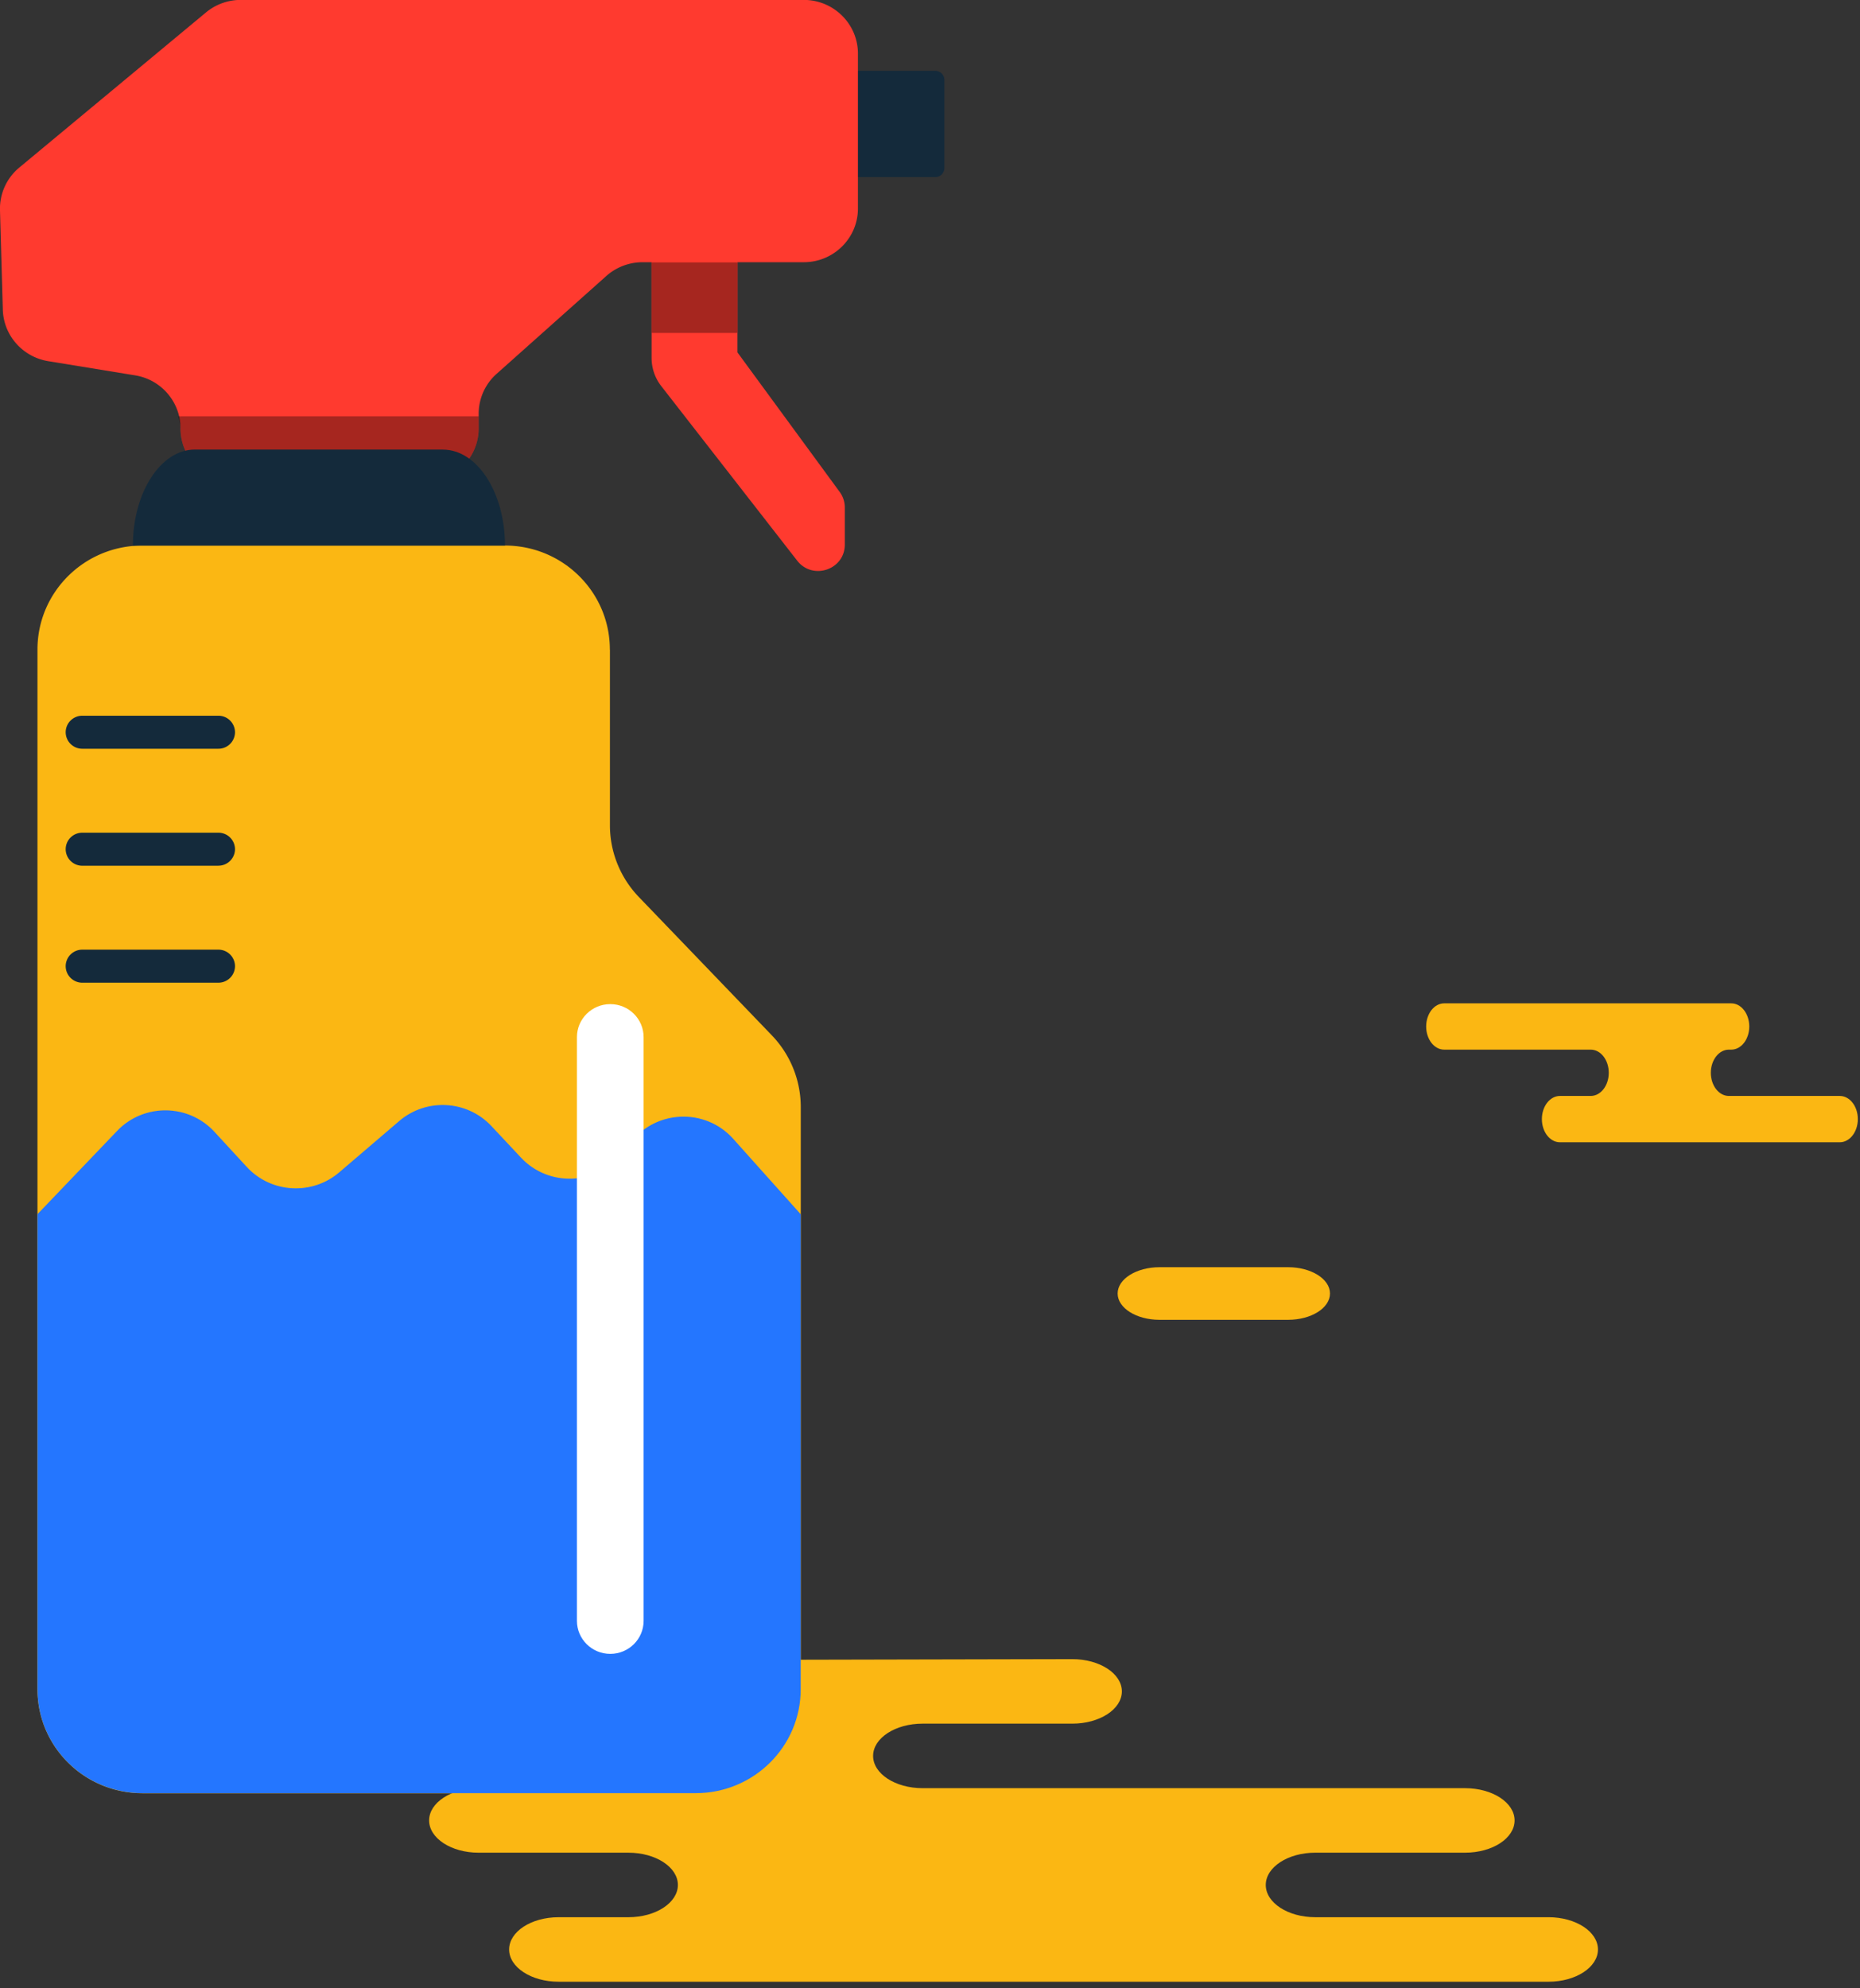 <svg xmlns="http://www.w3.org/2000/svg" preserveAspectRatio="xMidYMid" width="203" height="217" viewBox="0 0 203 217"><rect x="0" y="0" width="203" height="217" fill="#333333" stroke="none"/><defs><style>.cls-3{fill:#fbb713}.cls-7{fill:#142a3b}.cls-8{fill:#2476ff}.cls-12{fill:#fff}.cls-13{fill:#ff3a2f}.cls-14{fill:#a6261f}.cls-16{fill:#010101;opacity:.35}</style></defs><g id="group-5svg" fill-rule="evenodd"><path d="M77.898 216.282h-16.93c-2.985 0-5.402-1.576-5.402-3.52 0-1.945 2.417-3.52 5.4-3.52h7.618c2.983 0 5.4-1.578 5.4-3.522 0-1.943-2.417-3.52-5.4-3.52h-16.35c-2.983 0-5.4-1.576-5.4-3.522 0-1.943 2.417-3.52 5.4-3.52h18.58l3.12.13c2.983 0 5.4-1.576 5.4-3.52 0-1.945-2.417-3.52-5.4-3.52h-16.35c-2.98 0-5.4-1.577-5.4-3.522 0-1.945 2.42-3.52 5.4-3.52l59.447-.13c2.99 0 5.41 1.576 5.41 3.52 0 1.945-2.42 3.52-5.4 3.52h-16.35c-2.982 0-5.4 1.578-5.4 3.522 0 1.944 2.418 3.52 5.4 3.52H159.9c2.983 0 5.402 1.577 5.402 3.52 0 1.946-2.42 3.52-5.406 3.52h-16.35c-2.98 0-5.4 1.58-5.4 3.522 0 1.944 2.42 3.52 5.4 3.52H169c2.983 0 5.4 1.577 5.4 3.522 0 1.944-2.42 3.52-5.402 3.52h-91.1z" id="path-1" class="cls-3"/><path d="M183.315 109.503h5.633c1.088 0 1.967 1.13 1.967 2.527 0 1.395-.88 2.526-1.967 2.526h-.26c-1.087 0-1.968 1.132-1.968 2.527 0 1.395.88 2.527 1.967 2.527h12.11c1.086 0 1.967 1.13 1.967 2.526 0 1.395-.88 2.527-1.967 2.527h-30.55c-1.087 0-1.966-1.132-1.966-2.527 0-1.395.88-2.526 1.97-2.526h3.36c1.09 0 1.97-1.132 1.97-2.527 0-1.395-.88-2.527-1.964-2.527h-16c-1.086 0-1.965-1.13-1.965-2.526s.88-2.527 1.966-2.527h25.704z" id="path-2" class="cls-3"/><path d="M140.58 144.042c2.525 0 4.574-1.286 4.574-2.872 0-1.586-2.05-2.87-4.575-2.87h-14.02c-2.53 0-4.58 1.284-4.58 2.87s2.05 2.872 4.572 2.872h14.02z" id="path-3" class="cls-3"/><path d="M66.568 70.89v19.186c0 2.914 1.132 5.716 3.16 7.826l14.507 15.09a11.293 11.293 0 0 1 3.16 7.826v63.545c0 6.267-5.13 11.348-11.455 11.348H15.543c-6.325 0-11.454-5.08-11.454-11.34V70.89c0-6.268 5.12-11.35 11.45-11.35h39.57c6.32 0 11.45 5.082 11.45 11.35z" id="path-4" class="cls-3"/><path d="M102.07 19.333H90.515a1 1 0 0 1-1-1V8.728a1 1 0 0 1 1-1h11.555a1 1 0 0 1 1 1v9.605a1 1 0 0 1-1 1z" id="path-5" class="cls-7"/><path d="M87.395 132.526l-7.373-8.238c-3.008-3.36-8.356-3.195-11.145.347l-.98 1.244c-2.745 3.48-7.99 3.71-11.03.47l-3.24-3.46c-2.658-2.83-7.1-3.07-10.052-.546l-6.55 5.603c-2.973 2.544-7.45 2.28-10.097-.595l-3.524-3.827c-2.84-3.085-7.725-3.13-10.622-.1l-8.693 9.09v51.84c0 6.265 5.12 11.346 11.45 11.346h60.4c6.32 0 11.45-5.08 11.45-11.345V132.52z" id="path-6" class="cls-8"/><path d="M23.828 81.717H8.988a1.81 1.81 0 0 1-1.82-1.802 1.81 1.81 0 0 1 1.82-1.802h14.84a1.81 1.81 0 0 1 1.82 1.802 1.81 1.81 0 0 1-1.82 1.802z" id="path-7" class="cls-7"/><path d="M23.828 94.484H8.988a1.81 1.81 0 0 1-1.82-1.802 1.81 1.81 0 0 1 1.82-1.803h14.84a1.81 1.81 0 0 1 1.82 1.8 1.81 1.81 0 0 1-1.82 1.8z" id="path-8" class="cls-7"/><path d="M23.828 107.25H8.988a1.81 1.81 0 0 1-1.82-1.804 1.81 1.81 0 0 1 1.82-1.802h14.84a1.81 1.81 0 0 1 1.82 1.802 1.81 1.81 0 0 1-1.82 1.803z" id="path-9" class="cls-7"/><path d="M66.606 180.5c-2.01 0-3.64-1.614-3.64-3.605v-63.702c0-1.99 1.63-3.605 3.64-3.605 2.012 0 3.638 1.615 3.638 3.605v63.702c0 1.99-1.626 3.605-3.638 3.605z" id="path-10" class="cls-12"/><path d="M80.487 25.31v13.153L91.65 53.697c.36.492.552 1.08.552 1.688v4.052c0 2.742-3.505 3.924-5.195 1.755l-14.835-19.05a4.993 4.993 0 0 1-1.057-3.072V25.31h9.372z" id="path-11" class="cls-13"/><path d="M71.115 36.335h9.372v-7.718h-9.372v7.718z" id="path-12" class="cls-14"/><path d="M2.108 18.285L22.478 1.36a5.937 5.937 0 0 1 3.8-1.37H87.72c3.265 0 5.914 2.624 5.914 5.86v16.908c0 3.236-2.65 5.86-5.914 5.86H70.13c-1.46 0-2.87.536-3.956 1.503L54.2 40.8a5.83 5.83 0 0 0-1.958 4.355v1.59c0 3.235-2.65 5.858-5.915 5.858H25.614c-3.265 0-5.914-2.622-5.914-5.857 0-2.868-2.096-5.316-4.952-5.78l-9.49-1.55c-2.794-.46-4.87-2.816-4.95-5.62l-.31-10.856a5.832 5.832 0 0 1 2.11-4.655z" id="path-13" class="cls-13"/><path d="M52.242 46.743v-1.31h-32.78c.102.43.238.85.238 1.31 0 3.235 2.648 5.858 5.914 5.858h20.713c3.266 0 5.915-2.62 5.915-5.85z" id="path-14" class="cls-16"/><path d="M48.345 49.064H21.27c-3.737 0-6.767 4.69-6.767 10.477h40.61c0-5.78-3.03-10.47-6.768-10.47z" id="path-15" class="cls-7"/></g></svg>